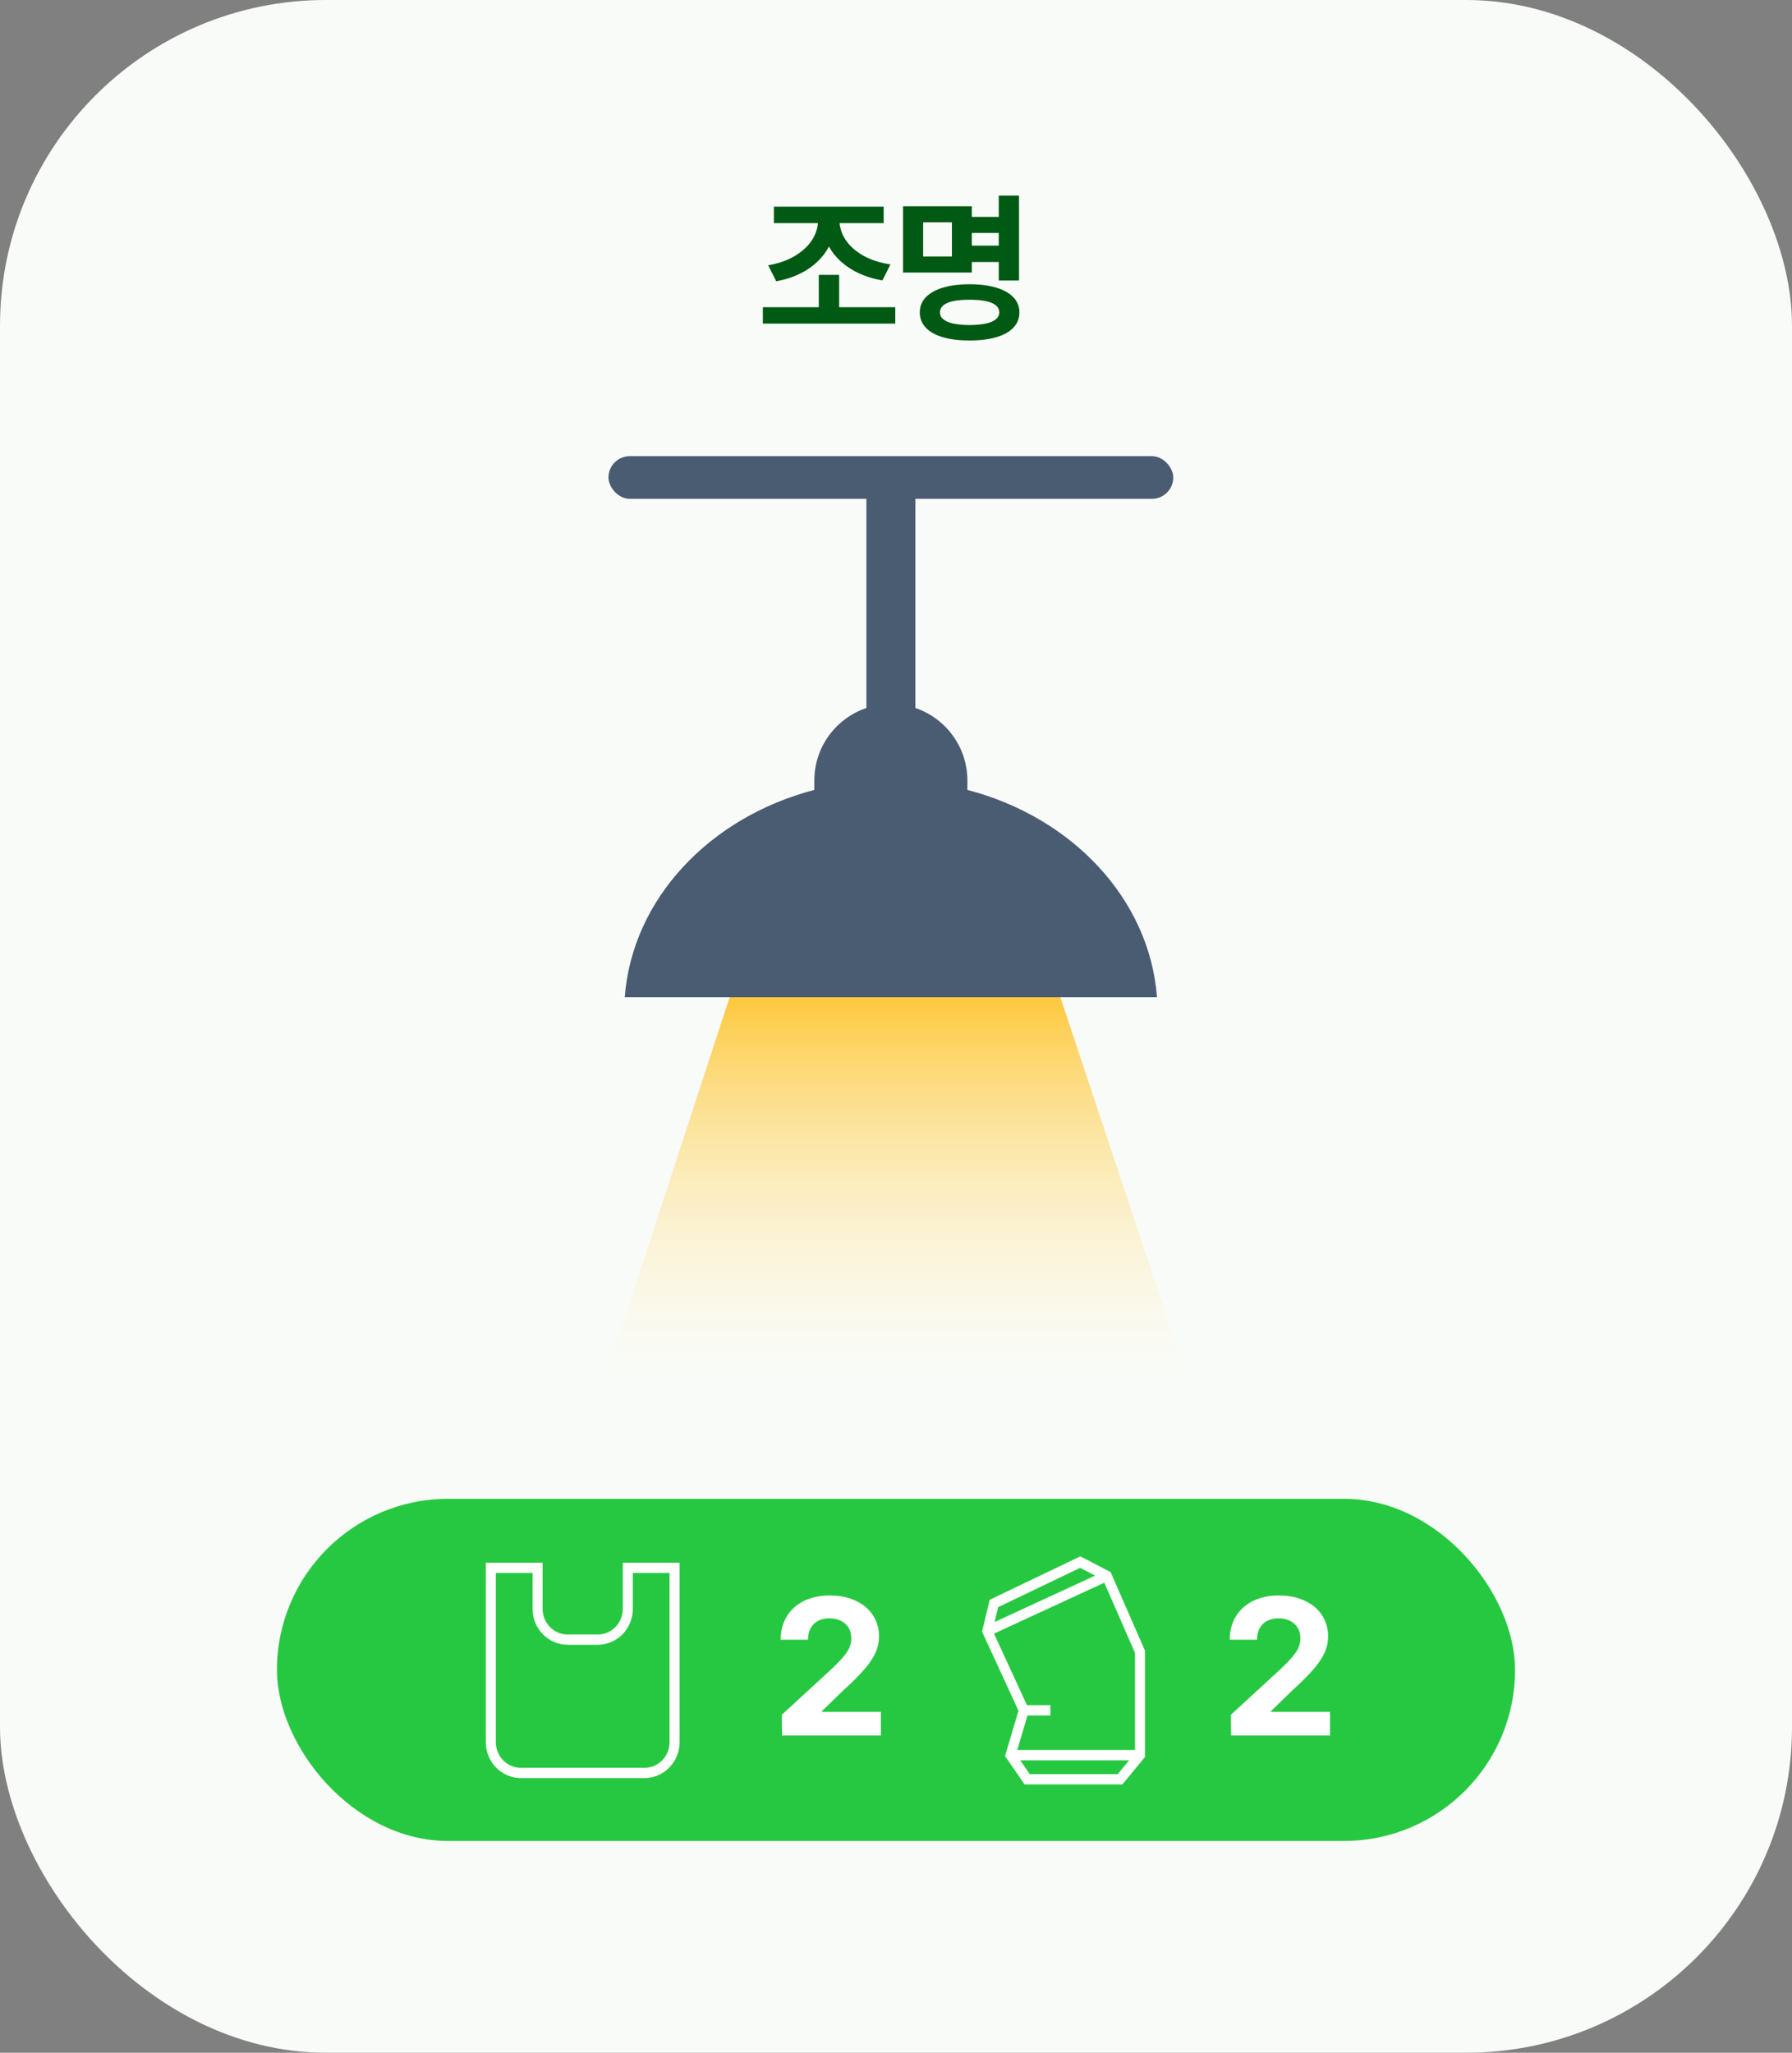 <svg width="110" height="126" viewBox="0 0 110 126" fill="none" xmlns="http://www.w3.org/2000/svg">
<rect x="0" y="0" width="110" height="126" fill="#808080" stroke="none"/>
<rect width="110" height="126" rx="20" fill="#F9FBF9"/>
<rect x="17" y="92" width="76" height="21" rx="10.5" fill="#27C841"/>
<path d="M48.004 106.531L47.992 105.254L51.039 102.453C51.83 101.697 52.258 101.229 52.258 100.555C52.258 99.799 51.69 99.33 50.91 99.336C50.114 99.33 49.592 99.834 49.598 100.648H47.922C47.916 98.99 49.147 97.93 50.934 97.93C52.75 97.93 53.957 98.967 53.957 100.438C53.957 101.404 53.489 102.195 51.742 103.777L50.453 105.031V105.078H54.075V106.531H48.004Z" fill="white"/>
<path d="M75.57 106.531L75.558 105.254L78.605 102.453C79.396 101.697 79.823 101.229 79.823 100.555C79.823 99.799 79.255 99.33 78.476 99.336C77.679 99.33 77.157 99.834 77.163 100.648H75.487C75.482 98.99 76.712 97.93 78.499 97.93C80.316 97.93 81.523 98.967 81.523 100.438C81.523 101.404 81.054 102.195 79.308 103.777L78.019 105.031V105.078H81.64V106.531H75.57Z" fill="white"/>
<path d="M54.956 19.865H46.827V18.854H54.956V19.865ZM51.51 19.147H50.26V16.872H51.51V19.147ZM51.278 13.501C51.276 14.13 51.129 14.703 50.836 15.221C50.544 15.739 50.124 16.176 49.576 16.533C49.028 16.888 48.385 17.132 47.646 17.265L47.155 16.281C47.784 16.177 48.331 15.986 48.795 15.708C49.261 15.429 49.614 15.099 49.856 14.717C50.097 14.332 50.218 13.927 50.218 13.501V13.177H51.278V13.501ZM51.53 13.501C51.528 13.927 51.65 14.329 51.896 14.707C52.143 15.084 52.502 15.409 52.974 15.68C53.448 15.95 54.01 16.133 54.659 16.229L54.165 17.213C53.415 17.082 52.762 16.843 52.207 16.495C51.652 16.148 51.225 15.718 50.926 15.207C50.629 14.696 50.481 14.127 50.481 13.501V13.177H51.53V13.501ZM54.244 13.695H47.504V12.687H54.244V13.695ZM61.699 14.296H59.385V13.315H61.699V14.296ZM61.737 16.084H59.385V15.076H61.737V16.084ZM62.551 17.22H61.308V12.006H62.551V17.22ZM59.654 16.73H55.431V12.662H59.654V16.73ZM56.667 15.742H58.432V13.646H56.667V15.742ZM59.513 17.448C60.144 17.448 60.689 17.517 61.15 17.655C61.61 17.791 61.962 17.989 62.206 18.249C62.453 18.507 62.576 18.817 62.576 19.178C62.576 19.54 62.453 19.85 62.206 20.11C61.962 20.371 61.61 20.567 61.15 20.701C60.689 20.834 60.144 20.9 59.513 20.898C58.882 20.9 58.338 20.834 57.88 20.701C57.424 20.567 57.073 20.371 56.826 20.11C56.58 19.85 56.458 19.54 56.46 19.178C56.458 18.817 56.58 18.507 56.826 18.249C57.073 17.989 57.425 17.791 57.883 17.655C58.341 17.517 58.884 17.448 59.513 17.448ZM59.513 18.398C59.115 18.398 58.781 18.427 58.511 18.484C58.244 18.539 58.042 18.626 57.904 18.743C57.768 18.858 57.7 19.003 57.7 19.178C57.7 19.346 57.769 19.488 57.907 19.603C58.048 19.716 58.251 19.802 58.518 19.862C58.788 19.919 59.119 19.949 59.513 19.952C59.909 19.949 60.241 19.919 60.511 19.862C60.782 19.802 60.987 19.716 61.125 19.603C61.266 19.488 61.337 19.346 61.34 19.178C61.337 19.003 61.267 18.858 61.129 18.743C60.991 18.626 60.786 18.539 60.514 18.484C60.245 18.427 59.911 18.398 59.513 18.398Z" fill="#005A13"/>
<path d="M45.588 58.77L37 85H73L64.277 58.77H45.588Z" fill="url(#paint0_linear_2401_5609)"/>
<rect x="37.35" y="28" width="34.669" height="2.619" rx="1.309" fill="#4A5C72"/>
<rect x="56.188" y="28.308" width="20.28" height="3.005" rx="1.502" transform="rotate(90 56.188 28.308)" fill="#4A5C72"/>
<path fill-rule="evenodd" clip-rule="evenodd" d="M54.685 43.211C52.09 43.211 49.986 45.315 49.986 47.91V48.486C43.569 50.159 38.805 55.17 38.349 61.208H71.02C70.564 55.17 65.801 50.158 59.383 48.486V47.91C59.383 45.315 57.279 43.211 54.685 43.211Z" fill="#4A5C72"/>
<path fill-rule="evenodd" clip-rule="evenodd" d="M29.82 95.923H33.307V98.755C33.307 99.624 33.996 100.329 34.845 100.329H36.691C37.54 100.329 38.229 99.624 38.229 98.755V95.923H41.716V106.937C41.716 108.154 40.752 109.14 39.562 109.14H31.974C30.785 109.14 29.82 108.154 29.82 106.937V95.923ZM30.436 96.552V106.937C30.436 107.806 31.124 108.511 31.974 108.511H39.562C40.412 108.511 41.1 107.806 41.1 106.937V96.552H38.844V98.755C38.844 99.972 37.88 100.958 36.691 100.958H34.845C33.656 100.958 32.692 99.972 32.692 98.755V96.552H30.436Z" fill="white"/>
<path fill-rule="evenodd" clip-rule="evenodd" d="M66.314 95.531L68.172 96.496L70.281 101.316V107.85L68.894 109.531H62.892L61.694 107.789L62.518 105.007L60.281 100.149L60.751 98.198L66.314 95.531ZM63.071 105.299L62.444 107.415H69.67V101.454L67.785 97.148L61.015 100.273L63.038 104.665H64.475V105.299H63.071ZM61.053 99.561L67.222 96.713L66.303 96.236L61.273 98.647L61.053 99.561ZM69.311 108.05H62.624L63.206 108.896H68.612L69.311 108.05Z" fill="white"/>
<defs>
<linearGradient id="paint0_linear_2401_5609" x1="54.999" y1="60.508" x2="54.999" y2="85" gradientUnits="userSpaceOnUse">
<stop stop-color="#FFB803" stop-opacity="0.8"/>
<stop offset="1" stop-color="#FFF6C8" stop-opacity="0"/>
</linearGradient>
</defs>
</svg>
